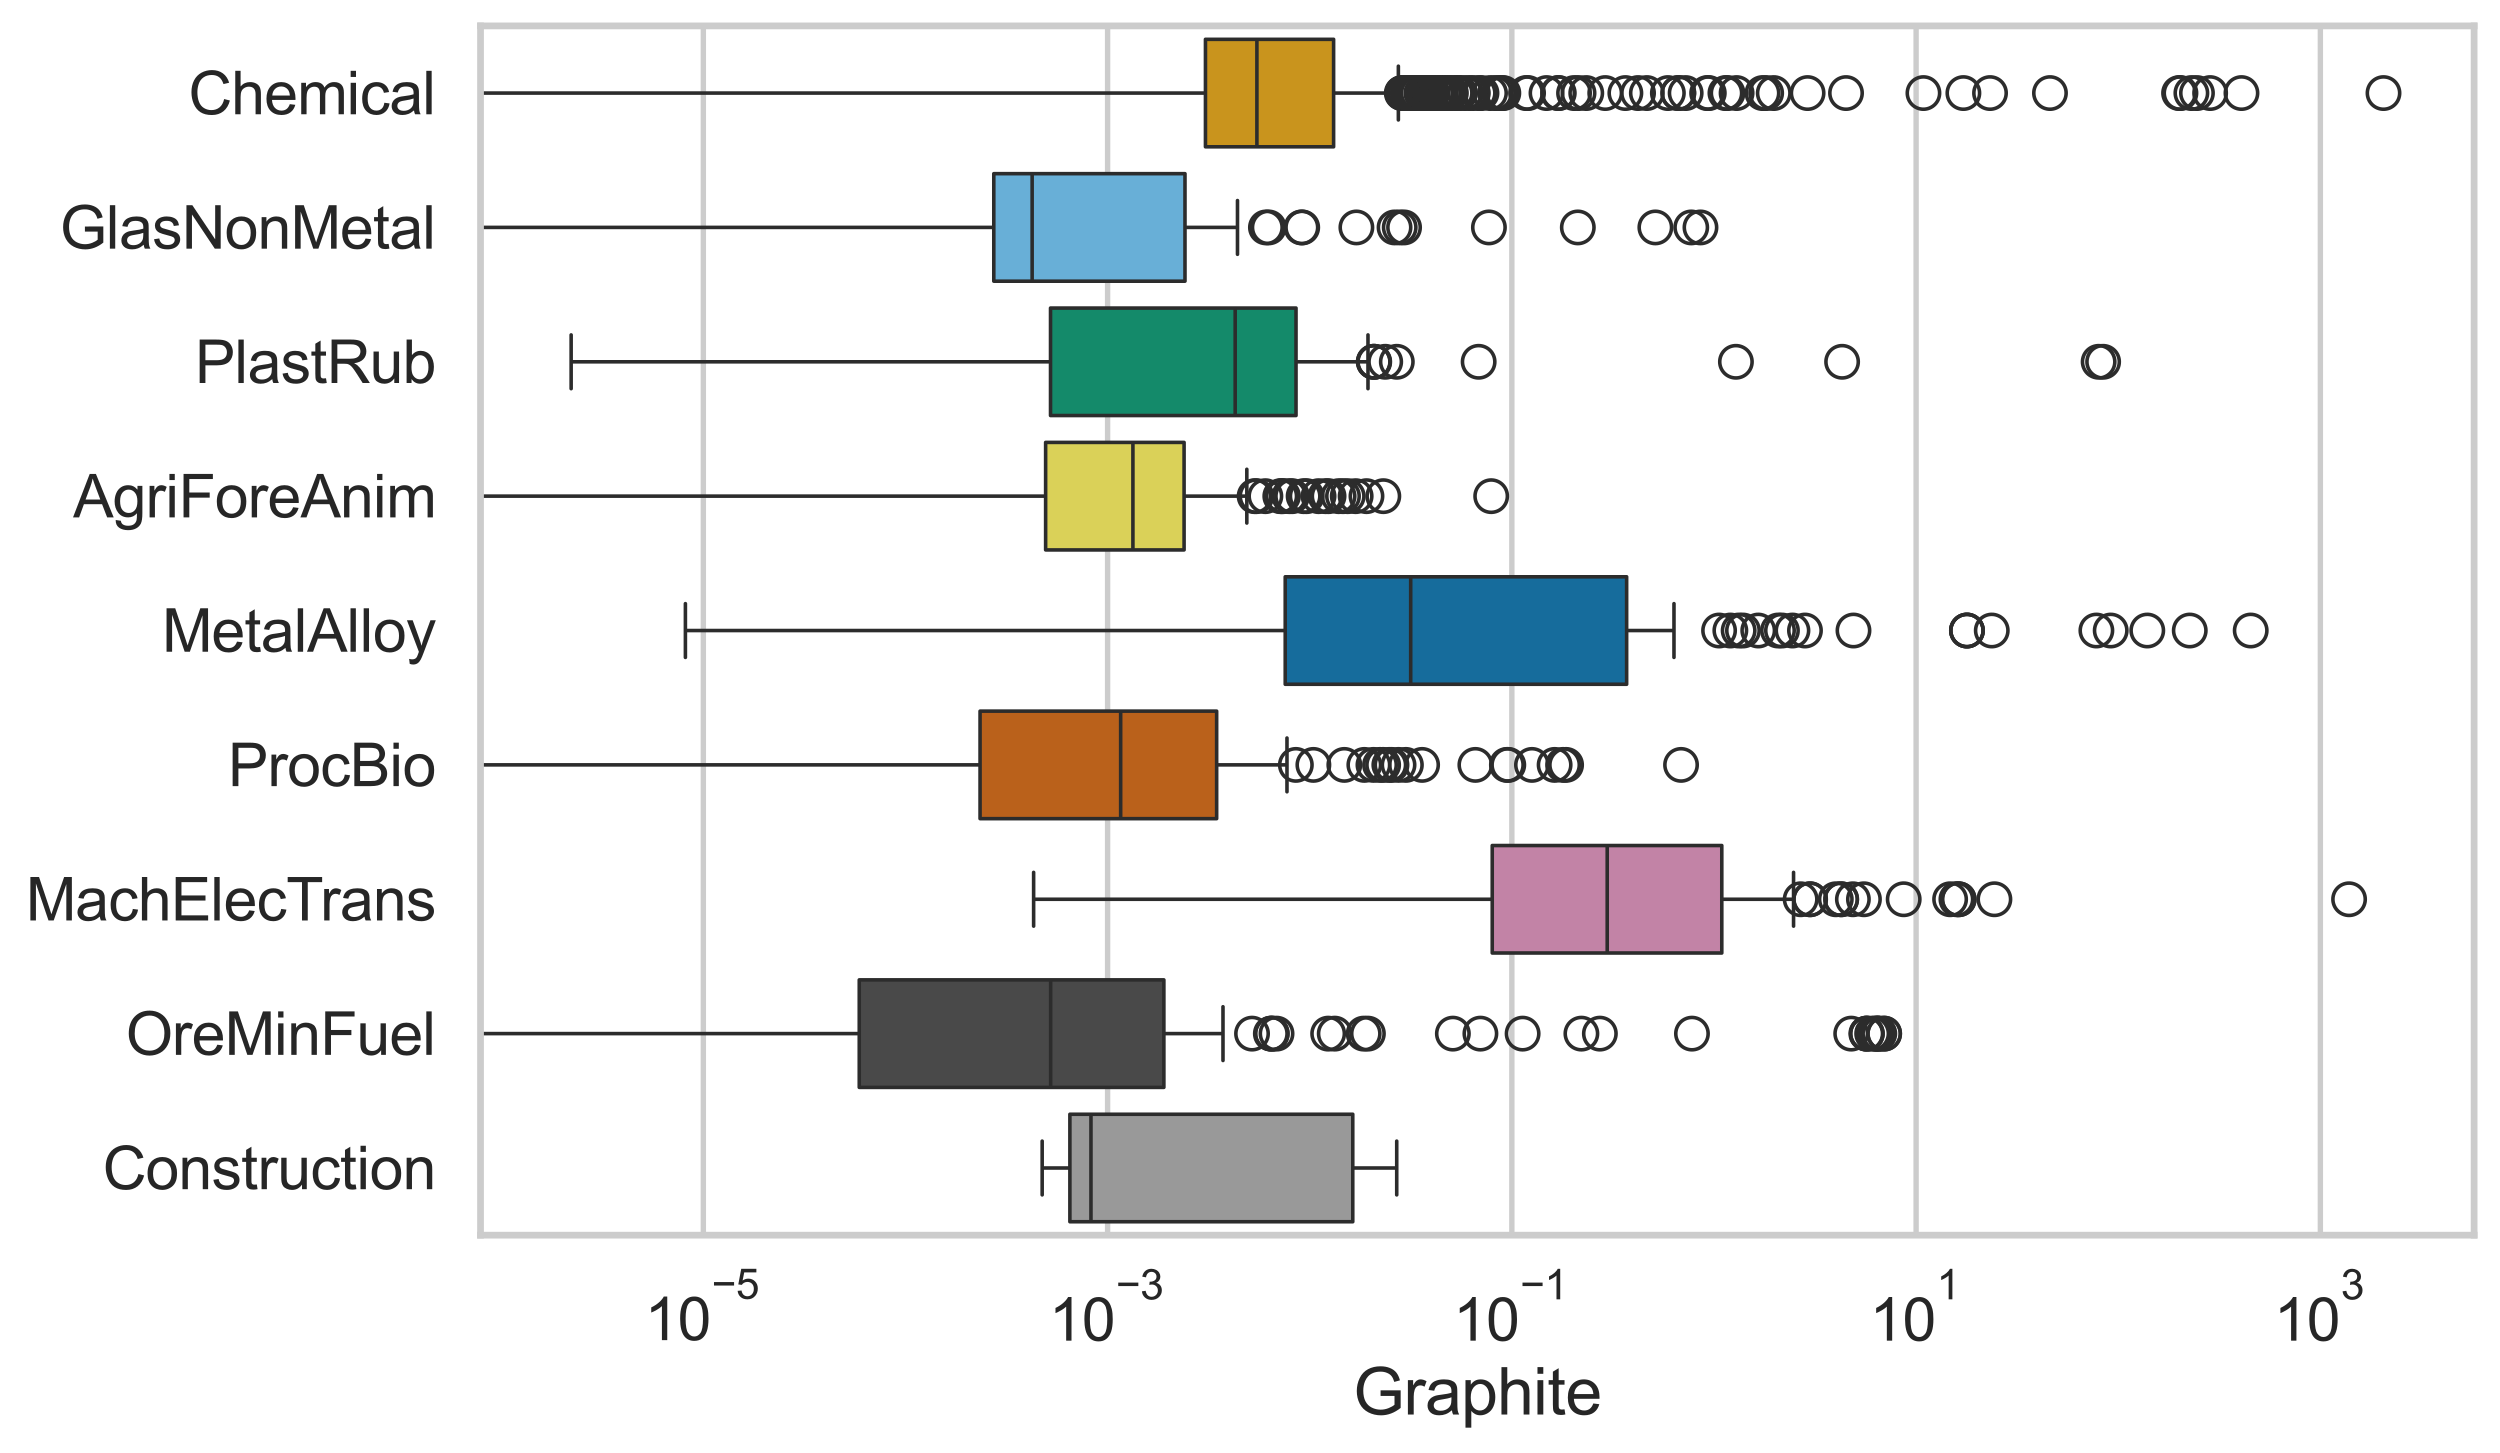 <?xml version="1.0" encoding="utf-8" standalone="no"?>
<!DOCTYPE svg PUBLIC "-//W3C//DTD SVG 1.1//EN"
  "http://www.w3.org/Graphics/SVG/1.1/DTD/svg11.dtd">
<svg xmlns:xlink="http://www.w3.org/1999/xlink" width="695.577pt" height="404.34pt" viewBox="0 0 695.577 404.34" xmlns="http://www.w3.org/2000/svg" version="1.1">
 <defs>
  <style type="text/css">*{stroke-linejoin: round; stroke-linecap: butt}</style>
 </defs>
 <g id="figure_1">
  <g id="patch_1">
   <path d="M 0 404.34 
L 695.577 404.34 
L 695.577 0 
L 0 0 
z
" style="fill: #ffffff"/>
  </g>
  <g id="axes_1">
   <g id="patch_2">
    <path d="M 133.697 343.665 
L 688.377 343.665 
L 688.377 7.2 
L 133.697 7.2 
z
" style="fill: #ffffff"/>
   </g>
   <g id="matplotlib.axis_1">
    <g id="xtick_1">
     <g id="line2d_1">
      <path d="M 195.69 343.665 
L 195.69 7.2 
" clip-path="url(#pf686d46f16)" style="fill: none; stroke: #cccccc; stroke-width: 1.5; stroke-linecap: round"/>
     </g>
     <g id="text_1">
      <!-- $\mathdefault{10^{-5}}$ -->
      <g style="fill: #262626" transform="translate(179.355 373.015) scale(0.165 -0.165)">
       <defs>
        <path id="ArialMT-31" d="M 2384 0 
L 1822 0 
L 1822 3584 
Q 1619 3391 1289 3197 
Q 959 3003 697 2906 
L 697 3450 
Q 1169 3672 1522 3987 
Q 1875 4303 2022 4600 
L 2384 4600 
L 2384 0 
z
" transform="scale(0.016)"/>
        <path id="ArialMT-30" d="M 266 2259 
Q 266 3072 433 3567 
Q 600 4063 929 4331 
Q 1259 4600 1759 4600 
Q 2128 4600 2406 4451 
Q 2684 4303 2865 4023 
Q 3047 3744 3150 3342 
Q 3253 2941 3253 2259 
Q 3253 1453 3087 958 
Q 2922 463 2592 192 
Q 2263 -78 1759 -78 
Q 1097 -78 719 397 
Q 266 969 266 2259 
z
M 844 2259 
Q 844 1131 1108 757 
Q 1372 384 1759 384 
Q 2147 384 2411 759 
Q 2675 1134 2675 2259 
Q 2675 3391 2411 3762 
Q 2147 4134 1753 4134 
Q 1366 4134 1134 3806 
Q 844 3388 844 2259 
z
" transform="scale(0.016)"/>
        <path id="ArialMT-2212" d="M 3381 1997 
L 356 1997 
L 356 2522 
L 3381 2522 
L 3381 1997 
z
" transform="scale(0.016)"/>
        <path id="ArialMT-35" d="M 266 1200 
L 856 1250 
Q 922 819 1161 601 
Q 1400 384 1738 384 
Q 2144 384 2425 690 
Q 2706 997 2706 1503 
Q 2706 1984 2436 2262 
Q 2166 2541 1728 2541 
Q 1456 2541 1237 2417 
Q 1019 2294 894 2097 
L 366 2166 
L 809 4519 
L 3088 4519 
L 3088 3981 
L 1259 3981 
L 1013 2750 
Q 1425 3038 1878 3038 
Q 2478 3038 2890 2622 
Q 3303 2206 3303 1553 
Q 3303 931 2941 478 
Q 2500 -78 1738 -78 
Q 1113 -78 717 272 
Q 322 622 266 1200 
z
" transform="scale(0.016)"/>
       </defs>
       <use xlink:href="#ArialMT-31" transform="translate(0 0.88)"/>
       <use xlink:href="#ArialMT-30" transform="translate(55.615 0.88)"/>
       <use xlink:href="#ArialMT-2212" transform="translate(112.973 70.573) scale(0.7)"/>
       <use xlink:href="#ArialMT-35" transform="translate(153.852 70.573) scale(0.7)"/>
      </g>
     </g>
    </g>
    <g id="xtick_2">
     <g id="line2d_2">
      <path d="M 308.166 343.665 
L 308.166 7.2 
" clip-path="url(#pf686d46f16)" style="fill: none; stroke: #cccccc; stroke-width: 1.5; stroke-linecap: round"/>
     </g>
     <g id="text_2">
      <!-- $\mathdefault{10^{-3}}$ -->
      <g style="fill: #262626" transform="translate(291.831 373.18) scale(0.165 -0.165)">
       <defs>
        <path id="ArialMT-33" d="M 269 1209 
L 831 1284 
Q 928 806 1161 595 
Q 1394 384 1728 384 
Q 2125 384 2398 659 
Q 2672 934 2672 1341 
Q 2672 1728 2419 1979 
Q 2166 2231 1775 2231 
Q 1616 2231 1378 2169 
L 1441 2663 
Q 1497 2656 1531 2656 
Q 1891 2656 2178 2843 
Q 2466 3031 2466 3422 
Q 2466 3731 2256 3934 
Q 2047 4138 1716 4138 
Q 1388 4138 1169 3931 
Q 950 3725 888 3313 
L 325 3413 
Q 428 3978 793 4289 
Q 1159 4600 1703 4600 
Q 2078 4600 2393 4439 
Q 2709 4278 2876 4000 
Q 3044 3722 3044 3409 
Q 3044 3113 2884 2869 
Q 2725 2625 2413 2481 
Q 2819 2388 3044 2092 
Q 3269 1797 3269 1353 
Q 3269 753 2831 336 
Q 2394 -81 1725 -81 
Q 1122 -81 723 278 
Q 325 638 269 1209 
z
" transform="scale(0.016)"/>
       </defs>
       <use xlink:href="#ArialMT-31" transform="translate(0 0.994)"/>
       <use xlink:href="#ArialMT-30" transform="translate(55.615 0.994)"/>
       <use xlink:href="#ArialMT-2212" transform="translate(112.973 70.688) scale(0.7)"/>
       <use xlink:href="#ArialMT-33" transform="translate(153.852 70.688) scale(0.7)"/>
      </g>
     </g>
    </g>
    <g id="xtick_3">
     <g id="line2d_3">
      <path d="M 420.643 343.665 
L 420.643 7.2 
" clip-path="url(#pf686d46f16)" style="fill: none; stroke: #cccccc; stroke-width: 1.5; stroke-linecap: round"/>
     </g>
     <g id="text_3">
      <!-- $\mathdefault{10^{-1}}$ -->
      <g style="fill: #262626" transform="translate(404.308 373.18) scale(0.165 -0.165)">
       <use xlink:href="#ArialMT-31" transform="translate(0 0.994)"/>
       <use xlink:href="#ArialMT-30" transform="translate(55.615 0.994)"/>
       <use xlink:href="#ArialMT-2212" transform="translate(112.973 70.688) scale(0.7)"/>
       <use xlink:href="#ArialMT-31" transform="translate(153.852 70.688) scale(0.7)"/>
      </g>
     </g>
    </g>
    <g id="xtick_4">
     <g id="line2d_4">
      <path d="M 533.119 343.665 
L 533.119 7.2 
" clip-path="url(#pf686d46f16)" style="fill: none; stroke: #cccccc; stroke-width: 1.5; stroke-linecap: round"/>
     </g>
     <g id="text_4">
      <!-- $\mathdefault{10^{1}}$ -->
      <g style="fill: #262626" transform="translate(520.167 373.18) scale(0.165 -0.165)">
       <use xlink:href="#ArialMT-31" transform="translate(0 0.994)"/>
       <use xlink:href="#ArialMT-30" transform="translate(55.615 0.994)"/>
       <use xlink:href="#ArialMT-31" transform="translate(112.973 70.688) scale(0.7)"/>
      </g>
     </g>
    </g>
    <g id="xtick_5">
     <g id="line2d_5">
      <path d="M 645.596 343.665 
L 645.596 7.2 
" clip-path="url(#pf686d46f16)" style="fill: none; stroke: #cccccc; stroke-width: 1.5; stroke-linecap: round"/>
     </g>
     <g id="text_5">
      <!-- $\mathdefault{10^{3}}$ -->
      <g style="fill: #262626" transform="translate(632.643 373.18) scale(0.165 -0.165)">
       <use xlink:href="#ArialMT-31" transform="translate(0 0.994)"/>
       <use xlink:href="#ArialMT-30" transform="translate(55.615 0.994)"/>
       <use xlink:href="#ArialMT-33" transform="translate(112.973 70.688) scale(0.7)"/>
      </g>
     </g>
    </g>
    <g id="text_6">
     <!-- Graphite -->
     <g style="fill: #262626" transform="translate(376.521 393.563) scale(0.18 -0.18)">
      <defs>
       <path id="ArialMT-47" d="M 2638 1797 
L 2638 2334 
L 4578 2338 
L 4578 638 
Q 4131 281 3656 101 
Q 3181 -78 2681 -78 
Q 2006 -78 1454 211 
Q 903 500 622 1047 
Q 341 1594 341 2269 
Q 341 2938 620 3517 
Q 900 4097 1425 4378 
Q 1950 4659 2634 4659 
Q 3131 4659 3532 4498 
Q 3934 4338 4162 4050 
Q 4391 3763 4509 3300 
L 3963 3150 
Q 3859 3500 3706 3700 
Q 3553 3900 3268 4020 
Q 2984 4141 2638 4141 
Q 2222 4141 1919 4014 
Q 1616 3888 1430 3681 
Q 1244 3475 1141 3228 
Q 966 2803 966 2306 
Q 966 1694 1177 1281 
Q 1388 869 1791 669 
Q 2194 469 2647 469 
Q 3041 469 3416 620 
Q 3791 772 3984 944 
L 3984 1797 
L 2638 1797 
z
" transform="scale(0.016)"/>
       <path id="ArialMT-72" d="M 416 0 
L 416 3319 
L 922 3319 
L 922 2816 
Q 1116 3169 1280 3281 
Q 1444 3394 1641 3394 
Q 1925 3394 2219 3213 
L 2025 2691 
Q 1819 2813 1613 2813 
Q 1428 2813 1281 2702 
Q 1134 2591 1072 2394 
Q 978 2094 978 1738 
L 978 0 
L 416 0 
z
" transform="scale(0.016)"/>
       <path id="ArialMT-61" d="M 2588 409 
Q 2275 144 1986 34 
Q 1697 -75 1366 -75 
Q 819 -75 525 192 
Q 231 459 231 875 
Q 231 1119 342 1320 
Q 453 1522 633 1644 
Q 813 1766 1038 1828 
Q 1203 1872 1538 1913 
Q 2219 1994 2541 2106 
Q 2544 2222 2544 2253 
Q 2544 2597 2384 2738 
Q 2169 2928 1744 2928 
Q 1347 2928 1158 2789 
Q 969 2650 878 2297 
L 328 2372 
Q 403 2725 575 2942 
Q 747 3159 1072 3276 
Q 1397 3394 1825 3394 
Q 2250 3394 2515 3294 
Q 2781 3194 2906 3042 
Q 3031 2891 3081 2659 
Q 3109 2516 3109 2141 
L 3109 1391 
Q 3109 606 3145 398 
Q 3181 191 3288 0 
L 2700 0 
Q 2613 175 2588 409 
z
M 2541 1666 
Q 2234 1541 1622 1453 
Q 1275 1403 1131 1340 
Q 988 1278 909 1158 
Q 831 1038 831 891 
Q 831 666 1001 516 
Q 1172 366 1500 366 
Q 1825 366 2078 508 
Q 2331 650 2450 897 
Q 2541 1088 2541 1459 
L 2541 1666 
z
" transform="scale(0.016)"/>
       <path id="ArialMT-70" d="M 422 -1272 
L 422 3319 
L 934 3319 
L 934 2888 
Q 1116 3141 1344 3267 
Q 1572 3394 1897 3394 
Q 2322 3394 2647 3175 
Q 2972 2956 3137 2557 
Q 3303 2159 3303 1684 
Q 3303 1175 3120 767 
Q 2938 359 2589 142 
Q 2241 -75 1856 -75 
Q 1575 -75 1351 44 
Q 1128 163 984 344 
L 984 -1272 
L 422 -1272 
z
M 931 1641 
Q 931 1000 1190 694 
Q 1450 388 1819 388 
Q 2194 388 2461 705 
Q 2728 1022 2728 1688 
Q 2728 2322 2467 2637 
Q 2206 2953 1844 2953 
Q 1484 2953 1207 2617 
Q 931 2281 931 1641 
z
" transform="scale(0.016)"/>
       <path id="ArialMT-68" d="M 422 0 
L 422 4581 
L 984 4581 
L 984 2938 
Q 1378 3394 1978 3394 
Q 2347 3394 2619 3248 
Q 2891 3103 3008 2847 
Q 3125 2591 3125 2103 
L 3125 0 
L 2563 0 
L 2563 2103 
Q 2563 2525 2380 2717 
Q 2197 2909 1863 2909 
Q 1613 2909 1392 2779 
Q 1172 2650 1078 2428 
Q 984 2206 984 1816 
L 984 0 
L 422 0 
z
" transform="scale(0.016)"/>
       <path id="ArialMT-69" d="M 425 3934 
L 425 4581 
L 988 4581 
L 988 3934 
L 425 3934 
z
M 425 0 
L 425 3319 
L 988 3319 
L 988 0 
L 425 0 
z
" transform="scale(0.016)"/>
       <path id="ArialMT-74" d="M 1650 503 
L 1731 6 
Q 1494 -44 1306 -44 
Q 1000 -44 831 53 
Q 663 150 594 308 
Q 525 466 525 972 
L 525 2881 
L 113 2881 
L 113 3319 
L 525 3319 
L 525 4141 
L 1084 4478 
L 1084 3319 
L 1650 3319 
L 1650 2881 
L 1084 2881 
L 1084 941 
Q 1084 700 1114 631 
Q 1144 563 1211 522 
Q 1278 481 1403 481 
Q 1497 481 1650 503 
z
" transform="scale(0.016)"/>
       <path id="ArialMT-65" d="M 2694 1069 
L 3275 997 
Q 3138 488 2766 206 
Q 2394 -75 1816 -75 
Q 1088 -75 661 373 
Q 234 822 234 1631 
Q 234 2469 665 2931 
Q 1097 3394 1784 3394 
Q 2450 3394 2872 2941 
Q 3294 2488 3294 1666 
Q 3294 1616 3291 1516 
L 816 1516 
Q 847 969 1125 678 
Q 1403 388 1819 388 
Q 2128 388 2347 550 
Q 2566 713 2694 1069 
z
M 847 1978 
L 2700 1978 
Q 2663 2397 2488 2606 
Q 2219 2931 1791 2931 
Q 1403 2931 1139 2672 
Q 875 2413 847 1978 
z
" transform="scale(0.016)"/>
      </defs>
      <use xlink:href="#ArialMT-47"/>
      <use xlink:href="#ArialMT-72" transform="translate(77.783 0)"/>
      <use xlink:href="#ArialMT-61" transform="translate(111.084 0)"/>
      <use xlink:href="#ArialMT-70" transform="translate(166.699 0)"/>
      <use xlink:href="#ArialMT-68" transform="translate(222.314 0)"/>
      <use xlink:href="#ArialMT-69" transform="translate(277.93 0)"/>
      <use xlink:href="#ArialMT-74" transform="translate(300.146 0)"/>
      <use xlink:href="#ArialMT-65" transform="translate(327.93 0)"/>
     </g>
    </g>
   </g>
   <g id="matplotlib.axis_2">
    <g id="ytick_1">
     <g id="text_7">
      <!-- Chemical -->
      <g style="fill: #262626" transform="translate(52.428 31.798) scale(0.165 -0.165)">
       <defs>
        <path id="ArialMT-43" d="M 3763 1606 
L 4369 1453 
Q 4178 706 3683 314 
Q 3188 -78 2472 -78 
Q 1731 -78 1267 223 
Q 803 525 561 1097 
Q 319 1669 319 2325 
Q 319 3041 592 3573 
Q 866 4106 1370 4382 
Q 1875 4659 2481 4659 
Q 3169 4659 3637 4309 
Q 4106 3959 4291 3325 
L 3694 3184 
Q 3534 3684 3231 3912 
Q 2928 4141 2469 4141 
Q 1941 4141 1586 3887 
Q 1231 3634 1087 3207 
Q 944 2781 944 2328 
Q 944 1744 1114 1308 
Q 1284 872 1643 656 
Q 2003 441 2422 441 
Q 2931 441 3284 734 
Q 3638 1028 3763 1606 
z
" transform="scale(0.016)"/>
        <path id="ArialMT-6d" d="M 422 0 
L 422 3319 
L 925 3319 
L 925 2853 
Q 1081 3097 1340 3245 
Q 1600 3394 1931 3394 
Q 2300 3394 2536 3241 
Q 2772 3088 2869 2813 
Q 3263 3394 3894 3394 
Q 4388 3394 4653 3120 
Q 4919 2847 4919 2278 
L 4919 0 
L 4359 0 
L 4359 2091 
Q 4359 2428 4304 2576 
Q 4250 2725 4106 2815 
Q 3963 2906 3769 2906 
Q 3419 2906 3187 2673 
Q 2956 2441 2956 1928 
L 2956 0 
L 2394 0 
L 2394 2156 
Q 2394 2531 2256 2718 
Q 2119 2906 1806 2906 
Q 1569 2906 1367 2781 
Q 1166 2656 1075 2415 
Q 984 2175 984 1722 
L 984 0 
L 422 0 
z
" transform="scale(0.016)"/>
        <path id="ArialMT-63" d="M 2588 1216 
L 3141 1144 
Q 3050 572 2676 248 
Q 2303 -75 1759 -75 
Q 1078 -75 664 370 
Q 250 816 250 1647 
Q 250 2184 428 2587 
Q 606 2991 970 3192 
Q 1334 3394 1763 3394 
Q 2303 3394 2647 3120 
Q 2991 2847 3088 2344 
L 2541 2259 
Q 2463 2594 2264 2762 
Q 2066 2931 1784 2931 
Q 1359 2931 1093 2626 
Q 828 2322 828 1663 
Q 828 994 1084 691 
Q 1341 388 1753 388 
Q 2084 388 2306 591 
Q 2528 794 2588 1216 
z
" transform="scale(0.016)"/>
        <path id="ArialMT-6c" d="M 409 0 
L 409 4581 
L 972 4581 
L 972 0 
L 409 0 
z
" transform="scale(0.016)"/>
       </defs>
       <use xlink:href="#ArialMT-43"/>
       <use xlink:href="#ArialMT-68" transform="translate(72.217 0)"/>
       <use xlink:href="#ArialMT-65" transform="translate(127.832 0)"/>
       <use xlink:href="#ArialMT-6d" transform="translate(183.447 0)"/>
       <use xlink:href="#ArialMT-69" transform="translate(266.748 0)"/>
       <use xlink:href="#ArialMT-63" transform="translate(288.965 0)"/>
       <use xlink:href="#ArialMT-61" transform="translate(338.965 0)"/>
       <use xlink:href="#ArialMT-6c" transform="translate(394.58 0)"/>
      </g>
     </g>
    </g>
    <g id="ytick_2">
     <g id="text_8">
      <!-- GlasNonMetal -->
      <g style="fill: #262626" transform="translate(16.659 69.183) scale(0.165 -0.165)">
       <defs>
        <path id="ArialMT-73" d="M 197 991 
L 753 1078 
Q 800 744 1014 566 
Q 1228 388 1613 388 
Q 2000 388 2187 545 
Q 2375 703 2375 916 
Q 2375 1106 2209 1216 
Q 2094 1291 1634 1406 
Q 1016 1563 777 1677 
Q 538 1791 414 1992 
Q 291 2194 291 2438 
Q 291 2659 392 2848 
Q 494 3038 669 3163 
Q 800 3259 1026 3326 
Q 1253 3394 1513 3394 
Q 1903 3394 2198 3281 
Q 2494 3169 2634 2976 
Q 2775 2784 2828 2463 
L 2278 2388 
Q 2241 2644 2061 2787 
Q 1881 2931 1553 2931 
Q 1166 2931 1000 2803 
Q 834 2675 834 2503 
Q 834 2394 903 2306 
Q 972 2216 1119 2156 
Q 1203 2125 1616 2013 
Q 2213 1853 2448 1751 
Q 2684 1650 2818 1456 
Q 2953 1263 2953 975 
Q 2953 694 2789 445 
Q 2625 197 2315 61 
Q 2006 -75 1616 -75 
Q 969 -75 630 194 
Q 291 463 197 991 
z
" transform="scale(0.016)"/>
        <path id="ArialMT-4e" d="M 488 0 
L 488 4581 
L 1109 4581 
L 3516 984 
L 3516 4581 
L 4097 4581 
L 4097 0 
L 3475 0 
L 1069 3600 
L 1069 0 
L 488 0 
z
" transform="scale(0.016)"/>
        <path id="ArialMT-6f" d="M 213 1659 
Q 213 2581 725 3025 
Q 1153 3394 1769 3394 
Q 2453 3394 2887 2945 
Q 3322 2497 3322 1706 
Q 3322 1066 3130 698 
Q 2938 331 2570 128 
Q 2203 -75 1769 -75 
Q 1072 -75 642 372 
Q 213 819 213 1659 
z
M 791 1659 
Q 791 1022 1069 705 
Q 1347 388 1769 388 
Q 2188 388 2466 706 
Q 2744 1025 2744 1678 
Q 2744 2294 2464 2611 
Q 2184 2928 1769 2928 
Q 1347 2928 1069 2612 
Q 791 2297 791 1659 
z
" transform="scale(0.016)"/>
        <path id="ArialMT-6e" d="M 422 0 
L 422 3319 
L 928 3319 
L 928 2847 
Q 1294 3394 1984 3394 
Q 2284 3394 2536 3286 
Q 2788 3178 2913 3003 
Q 3038 2828 3088 2588 
Q 3119 2431 3119 2041 
L 3119 0 
L 2556 0 
L 2556 2019 
Q 2556 2363 2490 2533 
Q 2425 2703 2258 2804 
Q 2091 2906 1866 2906 
Q 1506 2906 1245 2678 
Q 984 2450 984 1813 
L 984 0 
L 422 0 
z
" transform="scale(0.016)"/>
        <path id="ArialMT-4d" d="M 475 0 
L 475 4581 
L 1388 4581 
L 2472 1338 
Q 2622 884 2691 659 
Q 2769 909 2934 1394 
L 4031 4581 
L 4847 4581 
L 4847 0 
L 4263 0 
L 4263 3834 
L 2931 0 
L 2384 0 
L 1059 3900 
L 1059 0 
L 475 0 
z
" transform="scale(0.016)"/>
       </defs>
       <use xlink:href="#ArialMT-47"/>
       <use xlink:href="#ArialMT-6c" transform="translate(77.783 0)"/>
       <use xlink:href="#ArialMT-61" transform="translate(100 0)"/>
       <use xlink:href="#ArialMT-73" transform="translate(155.615 0)"/>
       <use xlink:href="#ArialMT-4e" transform="translate(205.615 0)"/>
       <use xlink:href="#ArialMT-6f" transform="translate(277.832 0)"/>
       <use xlink:href="#ArialMT-6e" transform="translate(333.447 0)"/>
       <use xlink:href="#ArialMT-4d" transform="translate(389.062 0)"/>
       <use xlink:href="#ArialMT-65" transform="translate(472.363 0)"/>
       <use xlink:href="#ArialMT-74" transform="translate(527.979 0)"/>
       <use xlink:href="#ArialMT-61" transform="translate(555.762 0)"/>
       <use xlink:href="#ArialMT-6c" transform="translate(611.377 0)"/>
      </g>
     </g>
    </g>
    <g id="ytick_3">
     <g id="text_9">
      <!-- PlastRub -->
      <g style="fill: #262626" transform="translate(54.248 106.568) scale(0.165 -0.165)">
       <defs>
        <path id="ArialMT-50" d="M 494 0 
L 494 4581 
L 2222 4581 
Q 2678 4581 2919 4538 
Q 3256 4481 3484 4323 
Q 3713 4166 3852 3881 
Q 3991 3597 3991 3256 
Q 3991 2672 3619 2267 
Q 3247 1863 2275 1863 
L 1100 1863 
L 1100 0 
L 494 0 
z
M 1100 2403 
L 2284 2403 
Q 2872 2403 3119 2622 
Q 3366 2841 3366 3238 
Q 3366 3525 3220 3729 
Q 3075 3934 2838 4000 
Q 2684 4041 2272 4041 
L 1100 4041 
L 1100 2403 
z
" transform="scale(0.016)"/>
        <path id="ArialMT-52" d="M 503 0 
L 503 4581 
L 2534 4581 
Q 3147 4581 3465 4457 
Q 3784 4334 3975 4021 
Q 4166 3709 4166 3331 
Q 4166 2844 3850 2509 
Q 3534 2175 2875 2084 
Q 3116 1969 3241 1856 
Q 3506 1613 3744 1247 
L 4541 0 
L 3778 0 
L 3172 953 
Q 2906 1366 2734 1584 
Q 2563 1803 2427 1890 
Q 2291 1978 2150 2013 
Q 2047 2034 1813 2034 
L 1109 2034 
L 1109 0 
L 503 0 
z
M 1109 2559 
L 2413 2559 
Q 2828 2559 3062 2645 
Q 3297 2731 3419 2920 
Q 3541 3109 3541 3331 
Q 3541 3656 3305 3865 
Q 3069 4075 2559 4075 
L 1109 4075 
L 1109 2559 
z
" transform="scale(0.016)"/>
        <path id="ArialMT-75" d="M 2597 0 
L 2597 488 
Q 2209 -75 1544 -75 
Q 1250 -75 995 37 
Q 741 150 617 320 
Q 494 491 444 738 
Q 409 903 409 1263 
L 409 3319 
L 972 3319 
L 972 1478 
Q 972 1038 1006 884 
Q 1059 663 1231 536 
Q 1403 409 1656 409 
Q 1909 409 2131 539 
Q 2353 669 2445 892 
Q 2538 1116 2538 1541 
L 2538 3319 
L 3100 3319 
L 3100 0 
L 2597 0 
z
" transform="scale(0.016)"/>
        <path id="ArialMT-62" d="M 941 0 
L 419 0 
L 419 4581 
L 981 4581 
L 981 2947 
Q 1338 3394 1891 3394 
Q 2197 3394 2470 3270 
Q 2744 3147 2920 2923 
Q 3097 2700 3197 2384 
Q 3297 2069 3297 1709 
Q 3297 856 2875 390 
Q 2453 -75 1863 -75 
Q 1275 -75 941 416 
L 941 0 
z
M 934 1684 
Q 934 1088 1097 822 
Q 1363 388 1816 388 
Q 2184 388 2453 708 
Q 2722 1028 2722 1663 
Q 2722 2313 2464 2622 
Q 2206 2931 1841 2931 
Q 1472 2931 1203 2611 
Q 934 2291 934 1684 
z
" transform="scale(0.016)"/>
       </defs>
       <use xlink:href="#ArialMT-50"/>
       <use xlink:href="#ArialMT-6c" transform="translate(66.699 0)"/>
       <use xlink:href="#ArialMT-61" transform="translate(88.916 0)"/>
       <use xlink:href="#ArialMT-73" transform="translate(144.531 0)"/>
       <use xlink:href="#ArialMT-74" transform="translate(194.531 0)"/>
       <use xlink:href="#ArialMT-52" transform="translate(222.314 0)"/>
       <use xlink:href="#ArialMT-75" transform="translate(294.531 0)"/>
       <use xlink:href="#ArialMT-62" transform="translate(350.146 0)"/>
      </g>
     </g>
    </g>
    <g id="ytick_4">
     <g id="text_10">
      <!-- AgriForeAnim -->
      <g style="fill: #262626" transform="translate(20.341 143.953) scale(0.165 -0.165)">
       <defs>
        <path id="ArialMT-41" d="M -9 0 
L 1750 4581 
L 2403 4581 
L 4278 0 
L 3588 0 
L 3053 1388 
L 1138 1388 
L 634 0 
L -9 0 
z
M 1313 1881 
L 2866 1881 
L 2388 3150 
Q 2169 3728 2063 4100 
Q 1975 3659 1816 3225 
L 1313 1881 
z
" transform="scale(0.016)"/>
        <path id="ArialMT-67" d="M 319 -275 
L 866 -356 
Q 900 -609 1056 -725 
Q 1266 -881 1628 -881 
Q 2019 -881 2231 -725 
Q 2444 -569 2519 -288 
Q 2563 -116 2559 434 
Q 2191 0 1641 0 
Q 956 0 581 494 
Q 206 988 206 1678 
Q 206 2153 378 2554 
Q 550 2956 876 3175 
Q 1203 3394 1644 3394 
Q 2231 3394 2613 2919 
L 2613 3319 
L 3131 3319 
L 3131 450 
Q 3131 -325 2973 -648 
Q 2816 -972 2473 -1159 
Q 2131 -1347 1631 -1347 
Q 1038 -1347 672 -1080 
Q 306 -813 319 -275 
z
M 784 1719 
Q 784 1066 1043 766 
Q 1303 466 1694 466 
Q 2081 466 2343 764 
Q 2606 1063 2606 1700 
Q 2606 2309 2336 2618 
Q 2066 2928 1684 2928 
Q 1309 2928 1046 2623 
Q 784 2319 784 1719 
z
" transform="scale(0.016)"/>
        <path id="ArialMT-46" d="M 525 0 
L 525 4581 
L 3616 4581 
L 3616 4041 
L 1131 4041 
L 1131 2622 
L 3281 2622 
L 3281 2081 
L 1131 2081 
L 1131 0 
L 525 0 
z
" transform="scale(0.016)"/>
       </defs>
       <use xlink:href="#ArialMT-41"/>
       <use xlink:href="#ArialMT-67" transform="translate(66.699 0)"/>
       <use xlink:href="#ArialMT-72" transform="translate(122.314 0)"/>
       <use xlink:href="#ArialMT-69" transform="translate(155.615 0)"/>
       <use xlink:href="#ArialMT-46" transform="translate(177.832 0)"/>
       <use xlink:href="#ArialMT-6f" transform="translate(238.916 0)"/>
       <use xlink:href="#ArialMT-72" transform="translate(294.531 0)"/>
       <use xlink:href="#ArialMT-65" transform="translate(327.832 0)"/>
       <use xlink:href="#ArialMT-41" transform="translate(383.447 0)"/>
       <use xlink:href="#ArialMT-6e" transform="translate(450.146 0)"/>
       <use xlink:href="#ArialMT-69" transform="translate(505.762 0)"/>
       <use xlink:href="#ArialMT-6d" transform="translate(527.979 0)"/>
      </g>
     </g>
    </g>
    <g id="ytick_5">
     <g id="text_11">
      <!-- MetalAlloy -->
      <g style="fill: #262626" transform="translate(45.088 181.337) scale(0.165 -0.165)">
       <defs>
        <path id="ArialMT-79" d="M 397 -1278 
L 334 -750 
Q 519 -800 656 -800 
Q 844 -800 956 -737 
Q 1069 -675 1141 -563 
Q 1194 -478 1313 -144 
Q 1328 -97 1363 -6 
L 103 3319 
L 709 3319 
L 1400 1397 
Q 1534 1031 1641 628 
Q 1738 1016 1872 1384 
L 2581 3319 
L 3144 3319 
L 1881 -56 
Q 1678 -603 1566 -809 
Q 1416 -1088 1222 -1217 
Q 1028 -1347 759 -1347 
Q 597 -1347 397 -1278 
z
" transform="scale(0.016)"/>
       </defs>
       <use xlink:href="#ArialMT-4d"/>
       <use xlink:href="#ArialMT-65" transform="translate(83.301 0)"/>
       <use xlink:href="#ArialMT-74" transform="translate(138.916 0)"/>
       <use xlink:href="#ArialMT-61" transform="translate(166.699 0)"/>
       <use xlink:href="#ArialMT-6c" transform="translate(222.314 0)"/>
       <use xlink:href="#ArialMT-41" transform="translate(244.531 0)"/>
       <use xlink:href="#ArialMT-6c" transform="translate(311.23 0)"/>
       <use xlink:href="#ArialMT-6c" transform="translate(333.447 0)"/>
       <use xlink:href="#ArialMT-6f" transform="translate(355.664 0)"/>
       <use xlink:href="#ArialMT-79" transform="translate(411.279 0)"/>
      </g>
     </g>
    </g>
    <g id="ytick_6">
     <g id="text_12">
      <!-- ProcBio -->
      <g style="fill: #262626" transform="translate(63.424 218.722) scale(0.165 -0.165)">
       <defs>
        <path id="ArialMT-42" d="M 469 0 
L 469 4581 
L 2188 4581 
Q 2713 4581 3030 4442 
Q 3347 4303 3526 4014 
Q 3706 3725 3706 3409 
Q 3706 3116 3547 2856 
Q 3388 2597 3066 2438 
Q 3481 2316 3704 2022 
Q 3928 1728 3928 1328 
Q 3928 1006 3792 729 
Q 3656 453 3456 303 
Q 3256 153 2954 76 
Q 2653 0 2216 0 
L 469 0 
z
M 1075 2656 
L 2066 2656 
Q 2469 2656 2644 2709 
Q 2875 2778 2992 2937 
Q 3109 3097 3109 3338 
Q 3109 3566 3000 3739 
Q 2891 3913 2687 3977 
Q 2484 4041 1991 4041 
L 1075 4041 
L 1075 2656 
z
M 1075 541 
L 2216 541 
Q 2509 541 2628 563 
Q 2838 600 2978 687 
Q 3119 775 3209 942 
Q 3300 1109 3300 1328 
Q 3300 1584 3169 1773 
Q 3038 1963 2805 2039 
Q 2572 2116 2134 2116 
L 1075 2116 
L 1075 541 
z
" transform="scale(0.016)"/>
       </defs>
       <use xlink:href="#ArialMT-50"/>
       <use xlink:href="#ArialMT-72" transform="translate(66.699 0)"/>
       <use xlink:href="#ArialMT-6f" transform="translate(100 0)"/>
       <use xlink:href="#ArialMT-63" transform="translate(155.615 0)"/>
       <use xlink:href="#ArialMT-42" transform="translate(205.615 0)"/>
       <use xlink:href="#ArialMT-69" transform="translate(272.314 0)"/>
       <use xlink:href="#ArialMT-6f" transform="translate(294.531 0)"/>
      </g>
     </g>
    </g>
    <g id="ytick_7">
     <g id="text_13">
      <!-- MachElecTrans -->
      <g style="fill: #262626" transform="translate(7.2 256.107) scale(0.165 -0.165)">
       <defs>
        <path id="ArialMT-45" d="M 506 0 
L 506 4581 
L 3819 4581 
L 3819 4041 
L 1113 4041 
L 1113 2638 
L 3647 2638 
L 3647 2100 
L 1113 2100 
L 1113 541 
L 3925 541 
L 3925 0 
L 506 0 
z
" transform="scale(0.016)"/>
        <path id="ArialMT-54" d="M 1659 0 
L 1659 4041 
L 150 4041 
L 150 4581 
L 3781 4581 
L 3781 4041 
L 2266 4041 
L 2266 0 
L 1659 0 
z
" transform="scale(0.016)"/>
       </defs>
       <use xlink:href="#ArialMT-4d"/>
       <use xlink:href="#ArialMT-61" transform="translate(83.301 0)"/>
       <use xlink:href="#ArialMT-63" transform="translate(138.916 0)"/>
       <use xlink:href="#ArialMT-68" transform="translate(188.916 0)"/>
       <use xlink:href="#ArialMT-45" transform="translate(244.531 0)"/>
       <use xlink:href="#ArialMT-6c" transform="translate(311.23 0)"/>
       <use xlink:href="#ArialMT-65" transform="translate(333.447 0)"/>
       <use xlink:href="#ArialMT-63" transform="translate(389.062 0)"/>
       <use xlink:href="#ArialMT-54" transform="translate(439.062 0)"/>
       <use xlink:href="#ArialMT-72" transform="translate(496.396 0)"/>
       <use xlink:href="#ArialMT-61" transform="translate(529.697 0)"/>
       <use xlink:href="#ArialMT-6e" transform="translate(585.312 0)"/>
       <use xlink:href="#ArialMT-73" transform="translate(640.928 0)"/>
      </g>
     </g>
    </g>
    <g id="ytick_8">
     <g id="text_14">
      <!-- OreMinFuel -->
      <g style="fill: #262626" transform="translate(35.013 293.492) scale(0.165 -0.165)">
       <defs>
        <path id="ArialMT-4f" d="M 309 2231 
Q 309 3372 921 4017 
Q 1534 4663 2503 4663 
Q 3138 4663 3647 4359 
Q 4156 4056 4423 3514 
Q 4691 2972 4691 2284 
Q 4691 1588 4409 1038 
Q 4128 488 3612 205 
Q 3097 -78 2500 -78 
Q 1853 -78 1343 234 
Q 834 547 571 1087 
Q 309 1628 309 2231 
z
M 934 2222 
Q 934 1394 1379 917 
Q 1825 441 2497 441 
Q 3181 441 3623 922 
Q 4066 1403 4066 2288 
Q 4066 2847 3877 3264 
Q 3688 3681 3323 3911 
Q 2959 4141 2506 4141 
Q 1863 4141 1398 3698 
Q 934 3256 934 2222 
z
" transform="scale(0.016)"/>
       </defs>
       <use xlink:href="#ArialMT-4f"/>
       <use xlink:href="#ArialMT-72" transform="translate(77.783 0)"/>
       <use xlink:href="#ArialMT-65" transform="translate(111.084 0)"/>
       <use xlink:href="#ArialMT-4d" transform="translate(166.699 0)"/>
       <use xlink:href="#ArialMT-69" transform="translate(250 0)"/>
       <use xlink:href="#ArialMT-6e" transform="translate(272.217 0)"/>
       <use xlink:href="#ArialMT-46" transform="translate(327.832 0)"/>
       <use xlink:href="#ArialMT-75" transform="translate(388.916 0)"/>
       <use xlink:href="#ArialMT-65" transform="translate(444.531 0)"/>
       <use xlink:href="#ArialMT-6c" transform="translate(500.146 0)"/>
      </g>
     </g>
    </g>
    <g id="ytick_9">
     <g id="text_15">
      <!-- Construction -->
      <g style="fill: #262626" transform="translate(28.575 330.877) scale(0.165 -0.165)">
       <use xlink:href="#ArialMT-43"/>
       <use xlink:href="#ArialMT-6f" transform="translate(72.217 0)"/>
       <use xlink:href="#ArialMT-6e" transform="translate(127.832 0)"/>
       <use xlink:href="#ArialMT-73" transform="translate(183.447 0)"/>
       <use xlink:href="#ArialMT-74" transform="translate(233.447 0)"/>
       <use xlink:href="#ArialMT-72" transform="translate(261.23 0)"/>
       <use xlink:href="#ArialMT-75" transform="translate(294.531 0)"/>
       <use xlink:href="#ArialMT-63" transform="translate(350.146 0)"/>
       <use xlink:href="#ArialMT-74" transform="translate(400.146 0)"/>
       <use xlink:href="#ArialMT-69" transform="translate(427.93 0)"/>
       <use xlink:href="#ArialMT-6f" transform="translate(450.146 0)"/>
       <use xlink:href="#ArialMT-6e" transform="translate(505.762 0)"/>
      </g>
     </g>
    </g>
   </g>
   <g id="patch_3">
    <path d="M 335.395 10.938 
L 335.395 40.846 
L 371.05 40.846 
L 371.05 10.938 
L 335.395 10.938 
z
" clip-path="url(#pf686d46f16)" style="fill: #c9941d; stroke: #2c2c2c; stroke-linejoin: miter"/>
   </g>
   <g id="line2d_6">
    <path d="M 335.395 25.892 
L -1 25.892 
" clip-path="url(#pf686d46f16)" style="fill: none; stroke: #2c2c2c"/>
   </g>
   <g id="line2d_7">
    <path d="M 371.05 25.892 
L 389.068 25.892 
" clip-path="url(#pf686d46f16)" style="fill: none; stroke: #2c2c2c"/>
   </g>
   <g id="line2d_8">
    <path clip-path="url(#pf686d46f16)" style="fill: none; stroke: #2c2c2c; stroke-linecap: round"/>
   </g>
   <g id="line2d_9">
    <path d="M 389.068 18.415 
L 389.068 33.369 
" clip-path="url(#pf686d46f16)" style="fill: none; stroke: #2c2c2c; stroke-linecap: round"/>
   </g>
   <g id="line2d_10">
    <defs>
     <path id="ma7b79395ac" d="M 0 4.5 
C 1.193 4.5 2.338 4.026 3.182 3.182 
C 4.026 2.338 4.5 1.193 4.5 0 
C 4.5 -1.193 4.026 -2.338 3.182 -3.182 
C 2.338 -4.026 1.193 -4.5 0 -4.5 
C -1.193 -4.5 -2.338 -4.026 -3.182 -3.182 
C -4.026 -2.338 -4.5 -1.193 -4.5 0 
C -4.5 1.193 -4.026 2.338 -3.182 3.182 
C -2.338 4.026 -1.193 4.5 0 4.5 
z
" style="stroke: #2c2c2c"/>
    </defs>
    <g clip-path="url(#pf686d46f16)">
     <use xlink:href="#ma7b79395ac" x="606.665" y="25.892" style="fill-opacity: 0; stroke: #2c2c2c"/>
     <use xlink:href="#ma7b79395ac" x="400.353" y="25.892" style="fill-opacity: 0; stroke: #2c2c2c"/>
     <use xlink:href="#ma7b79395ac" x="466.979" y="25.892" style="fill-opacity: 0; stroke: #2c2c2c"/>
     <use xlink:href="#ma7b79395ac" x="393.082" y="25.892" style="fill-opacity: 0; stroke: #2c2c2c"/>
     <use xlink:href="#ma7b79395ac" x="623.645" y="25.892" style="fill-opacity: 0; stroke: #2c2c2c"/>
     <use xlink:href="#ma7b79395ac" x="395.472" y="25.892" style="fill-opacity: 0; stroke: #2c2c2c"/>
     <use xlink:href="#ma7b79395ac" x="390.93" y="25.892" style="fill-opacity: 0; stroke: #2c2c2c"/>
     <use xlink:href="#ma7b79395ac" x="396.416" y="25.892" style="fill-opacity: 0; stroke: #2c2c2c"/>
     <use xlink:href="#ma7b79395ac" x="400.825" y="25.892" style="fill-opacity: 0; stroke: #2c2c2c"/>
     <use xlink:href="#ma7b79395ac" x="663.164" y="25.892" style="fill-opacity: 0; stroke: #2c2c2c"/>
     <use xlink:href="#ma7b79395ac" x="411.404" y="25.892" style="fill-opacity: 0; stroke: #2c2c2c"/>
     <use xlink:href="#ma7b79395ac" x="433.508" y="25.892" style="fill-opacity: 0; stroke: #2c2c2c"/>
     <use xlink:href="#ma7b79395ac" x="606.287" y="25.892" style="fill-opacity: 0; stroke: #2c2c2c"/>
     <use xlink:href="#ma7b79395ac" x="399.636" y="25.892" style="fill-opacity: 0; stroke: #2c2c2c"/>
     <use xlink:href="#ma7b79395ac" x="614.927" y="25.892" style="fill-opacity: 0; stroke: #2c2c2c"/>
     <use xlink:href="#ma7b79395ac" x="415.977" y="25.892" style="fill-opacity: 0; stroke: #2c2c2c"/>
     <use xlink:href="#ma7b79395ac" x="392.279" y="25.892" style="fill-opacity: 0; stroke: #2c2c2c"/>
     <use xlink:href="#ma7b79395ac" x="401.893" y="25.892" style="fill-opacity: 0; stroke: #2c2c2c"/>
     <use xlink:href="#ma7b79395ac" x="394.105" y="25.892" style="fill-opacity: 0; stroke: #2c2c2c"/>
     <use xlink:href="#ma7b79395ac" x="464.054" y="25.892" style="fill-opacity: 0; stroke: #2c2c2c"/>
     <use xlink:href="#ma7b79395ac" x="474.985" y="25.892" style="fill-opacity: 0; stroke: #2c2c2c"/>
     <use xlink:href="#ma7b79395ac" x="475.436" y="25.892" style="fill-opacity: 0; stroke: #2c2c2c"/>
     <use xlink:href="#ma7b79395ac" x="480.073" y="25.892" style="fill-opacity: 0; stroke: #2c2c2c"/>
     <use xlink:href="#ma7b79395ac" x="390.021" y="25.892" style="fill-opacity: 0; stroke: #2c2c2c"/>
     <use xlink:href="#ma7b79395ac" x="455.752" y="25.892" style="fill-opacity: 0; stroke: #2c2c2c"/>
     <use xlink:href="#ma7b79395ac" x="406.238" y="25.892" style="fill-opacity: 0; stroke: #2c2c2c"/>
     <use xlink:href="#ma7b79395ac" x="402.684" y="25.892" style="fill-opacity: 0; stroke: #2c2c2c"/>
     <use xlink:href="#ma7b79395ac" x="553.689" y="25.892" style="fill-opacity: 0; stroke: #2c2c2c"/>
     <use xlink:href="#ma7b79395ac" x="405.253" y="25.892" style="fill-opacity: 0; stroke: #2c2c2c"/>
     <use xlink:href="#ma7b79395ac" x="395.707" y="25.892" style="fill-opacity: 0; stroke: #2c2c2c"/>
     <use xlink:href="#ma7b79395ac" x="393.638" y="25.892" style="fill-opacity: 0; stroke: #2c2c2c"/>
     <use xlink:href="#ma7b79395ac" x="418.271" y="25.892" style="fill-opacity: 0; stroke: #2c2c2c"/>
     <use xlink:href="#ma7b79395ac" x="398.381" y="25.892" style="fill-opacity: 0; stroke: #2c2c2c"/>
     <use xlink:href="#ma7b79395ac" x="513.621" y="25.892" style="fill-opacity: 0; stroke: #2c2c2c"/>
     <use xlink:href="#ma7b79395ac" x="390.245" y="25.892" style="fill-opacity: 0; stroke: #2c2c2c"/>
     <use xlink:href="#ma7b79395ac" x="409.784" y="25.892" style="fill-opacity: 0; stroke: #2c2c2c"/>
     <use xlink:href="#ma7b79395ac" x="425.151" y="25.892" style="fill-opacity: 0; stroke: #2c2c2c"/>
     <use xlink:href="#ma7b79395ac" x="405.015" y="25.892" style="fill-opacity: 0; stroke: #2c2c2c"/>
     <use xlink:href="#ma7b79395ac" x="398.367" y="25.892" style="fill-opacity: 0; stroke: #2c2c2c"/>
     <use xlink:href="#ma7b79395ac" x="416.994" y="25.892" style="fill-opacity: 0; stroke: #2c2c2c"/>
     <use xlink:href="#ma7b79395ac" x="546.277" y="25.892" style="fill-opacity: 0; stroke: #2c2c2c"/>
     <use xlink:href="#ma7b79395ac" x="392.113" y="25.892" style="fill-opacity: 0; stroke: #2c2c2c"/>
     <use xlink:href="#ma7b79395ac" x="469" y="25.892" style="fill-opacity: 0; stroke: #2c2c2c"/>
     <use xlink:href="#ma7b79395ac" x="611.261" y="25.892" style="fill-opacity: 0; stroke: #2c2c2c"/>
     <use xlink:href="#ma7b79395ac" x="401.764" y="25.892" style="fill-opacity: 0; stroke: #2c2c2c"/>
     <use xlink:href="#ma7b79395ac" x="609.712" y="25.892" style="fill-opacity: 0; stroke: #2c2c2c"/>
     <use xlink:href="#ma7b79395ac" x="390.184" y="25.892" style="fill-opacity: 0; stroke: #2c2c2c"/>
     <use xlink:href="#ma7b79395ac" x="414.569" y="25.892" style="fill-opacity: 0; stroke: #2c2c2c"/>
     <use xlink:href="#ma7b79395ac" x="407.611" y="25.892" style="fill-opacity: 0; stroke: #2c2c2c"/>
     <use xlink:href="#ma7b79395ac" x="430.285" y="25.892" style="fill-opacity: 0; stroke: #2c2c2c"/>
     <use xlink:href="#ma7b79395ac" x="458.204" y="25.892" style="fill-opacity: 0; stroke: #2c2c2c"/>
     <use xlink:href="#ma7b79395ac" x="493.515" y="25.892" style="fill-opacity: 0; stroke: #2c2c2c"/>
     <use xlink:href="#ma7b79395ac" x="412.193" y="25.892" style="fill-opacity: 0; stroke: #2c2c2c"/>
     <use xlink:href="#ma7b79395ac" x="405.777" y="25.892" style="fill-opacity: 0; stroke: #2c2c2c"/>
     <use xlink:href="#ma7b79395ac" x="394.47" y="25.892" style="fill-opacity: 0; stroke: #2c2c2c"/>
     <use xlink:href="#ma7b79395ac" x="397.521" y="25.892" style="fill-opacity: 0; stroke: #2c2c2c"/>
     <use xlink:href="#ma7b79395ac" x="491.399" y="25.892" style="fill-opacity: 0; stroke: #2c2c2c"/>
     <use xlink:href="#ma7b79395ac" x="535.161" y="25.892" style="fill-opacity: 0; stroke: #2c2c2c"/>
     <use xlink:href="#ma7b79395ac" x="502.926" y="25.892" style="fill-opacity: 0; stroke: #2c2c2c"/>
     <use xlink:href="#ma7b79395ac" x="466.943" y="25.892" style="fill-opacity: 0; stroke: #2c2c2c"/>
     <use xlink:href="#ma7b79395ac" x="403.275" y="25.892" style="fill-opacity: 0; stroke: #2c2c2c"/>
     <use xlink:href="#ma7b79395ac" x="393.921" y="25.892" style="fill-opacity: 0; stroke: #2c2c2c"/>
     <use xlink:href="#ma7b79395ac" x="403.676" y="25.892" style="fill-opacity: 0; stroke: #2c2c2c"/>
     <use xlink:href="#ma7b79395ac" x="437.95" y="25.892" style="fill-opacity: 0; stroke: #2c2c2c"/>
     <use xlink:href="#ma7b79395ac" x="570.364" y="25.892" style="fill-opacity: 0; stroke: #2c2c2c"/>
     <use xlink:href="#ma7b79395ac" x="398.516" y="25.892" style="fill-opacity: 0; stroke: #2c2c2c"/>
     <use xlink:href="#ma7b79395ac" x="417.757" y="25.892" style="fill-opacity: 0; stroke: #2c2c2c"/>
     <use xlink:href="#ma7b79395ac" x="397.931" y="25.892" style="fill-opacity: 0; stroke: #2c2c2c"/>
     <use xlink:href="#ma7b79395ac" x="424.601" y="25.892" style="fill-opacity: 0; stroke: #2c2c2c"/>
     <use xlink:href="#ma7b79395ac" x="392.31" y="25.892" style="fill-opacity: 0; stroke: #2c2c2c"/>
     <use xlink:href="#ma7b79395ac" x="391.702" y="25.892" style="fill-opacity: 0; stroke: #2c2c2c"/>
     <use xlink:href="#ma7b79395ac" x="394.085" y="25.892" style="fill-opacity: 0; stroke: #2c2c2c"/>
     <use xlink:href="#ma7b79395ac" x="439.196" y="25.892" style="fill-opacity: 0; stroke: #2c2c2c"/>
     <use xlink:href="#ma7b79395ac" x="480.654" y="25.892" style="fill-opacity: 0; stroke: #2c2c2c"/>
     <use xlink:href="#ma7b79395ac" x="393.568" y="25.892" style="fill-opacity: 0; stroke: #2c2c2c"/>
     <use xlink:href="#ma7b79395ac" x="483.174" y="25.892" style="fill-opacity: 0; stroke: #2c2c2c"/>
     <use xlink:href="#ma7b79395ac" x="490.384" y="25.892" style="fill-opacity: 0; stroke: #2c2c2c"/>
     <use xlink:href="#ma7b79395ac" x="396.817" y="25.892" style="fill-opacity: 0; stroke: #2c2c2c"/>
     <use xlink:href="#ma7b79395ac" x="452.23" y="25.892" style="fill-opacity: 0; stroke: #2c2c2c"/>
     <use xlink:href="#ma7b79395ac" x="408.859" y="25.892" style="fill-opacity: 0; stroke: #2c2c2c"/>
     <use xlink:href="#ma7b79395ac" x="441.348" y="25.892" style="fill-opacity: 0; stroke: #2c2c2c"/>
     <use xlink:href="#ma7b79395ac" x="400.376" y="25.892" style="fill-opacity: 0; stroke: #2c2c2c"/>
     <use xlink:href="#ma7b79395ac" x="433.698" y="25.892" style="fill-opacity: 0; stroke: #2c2c2c"/>
     <use xlink:href="#ma7b79395ac" x="446.628" y="25.892" style="fill-opacity: 0; stroke: #2c2c2c"/>
     <use xlink:href="#ma7b79395ac" x="396.545" y="25.892" style="fill-opacity: 0; stroke: #2c2c2c"/>
    </g>
   </g>
   <g id="patch_4">
    <path d="M 276.504 48.323 
L 276.504 78.231 
L 329.699 78.231 
L 329.699 48.323 
L 276.504 48.323 
z
" clip-path="url(#pf686d46f16)" style="fill: #68afd7; stroke: #2c2c2c; stroke-linejoin: miter"/>
   </g>
   <g id="line2d_11">
    <path d="M 276.504 63.277 
L -1 63.277 
" clip-path="url(#pf686d46f16)" style="fill: none; stroke: #2c2c2c"/>
   </g>
   <g id="line2d_12">
    <path d="M 329.699 63.277 
L 344.308 63.277 
" clip-path="url(#pf686d46f16)" style="fill: none; stroke: #2c2c2c"/>
   </g>
   <g id="line2d_13">
    <path clip-path="url(#pf686d46f16)" style="fill: none; stroke: #2c2c2c; stroke-linecap: round"/>
   </g>
   <g id="line2d_14">
    <path d="M 344.308 55.8 
L 344.308 70.754 
" clip-path="url(#pf686d46f16)" style="fill: none; stroke: #2c2c2c; stroke-linecap: round"/>
   </g>
   <g id="line2d_15">
    <g clip-path="url(#pf686d46f16)">
     <use xlink:href="#ma7b79395ac" x="438.998" y="63.277" style="fill-opacity: 0; stroke: #2c2c2c"/>
     <use xlink:href="#ma7b79395ac" x="362.111" y="63.277" style="fill-opacity: 0; stroke: #2c2c2c"/>
     <use xlink:href="#ma7b79395ac" x="473.123" y="63.277" style="fill-opacity: 0; stroke: #2c2c2c"/>
     <use xlink:href="#ma7b79395ac" x="352.991" y="63.277" style="fill-opacity: 0; stroke: #2c2c2c"/>
     <use xlink:href="#ma7b79395ac" x="470.554" y="63.277" style="fill-opacity: 0; stroke: #2c2c2c"/>
     <use xlink:href="#ma7b79395ac" x="352.222" y="63.277" style="fill-opacity: 0; stroke: #2c2c2c"/>
     <use xlink:href="#ma7b79395ac" x="414.263" y="63.277" style="fill-opacity: 0; stroke: #2c2c2c"/>
     <use xlink:href="#ma7b79395ac" x="390.653" y="63.277" style="fill-opacity: 0; stroke: #2c2c2c"/>
     <use xlink:href="#ma7b79395ac" x="460.574" y="63.277" style="fill-opacity: 0; stroke: #2c2c2c"/>
     <use xlink:href="#ma7b79395ac" x="388.01" y="63.277" style="fill-opacity: 0; stroke: #2c2c2c"/>
     <use xlink:href="#ma7b79395ac" x="362.316" y="63.277" style="fill-opacity: 0; stroke: #2c2c2c"/>
     <use xlink:href="#ma7b79395ac" x="377.39" y="63.277" style="fill-opacity: 0; stroke: #2c2c2c"/>
     <use xlink:href="#ma7b79395ac" x="389.446" y="63.277" style="fill-opacity: 0; stroke: #2c2c2c"/>
    </g>
   </g>
   <g id="patch_5">
    <path d="M 292.288 85.708 
L 292.288 115.616 
L 360.591 115.616 
L 360.591 85.708 
L 292.288 85.708 
z
" clip-path="url(#pf686d46f16)" style="fill: #148a6a; stroke: #2c2c2c; stroke-linejoin: miter"/>
   </g>
   <g id="line2d_16">
    <path d="M 292.288 100.662 
L 158.91 100.662 
" clip-path="url(#pf686d46f16)" style="fill: none; stroke: #2c2c2c"/>
   </g>
   <g id="line2d_17">
    <path d="M 360.591 100.662 
L 380.615 100.662 
" clip-path="url(#pf686d46f16)" style="fill: none; stroke: #2c2c2c"/>
   </g>
   <g id="line2d_18">
    <path d="M 158.91 93.185 
L 158.91 108.139 
" clip-path="url(#pf686d46f16)" style="fill: none; stroke: #2c2c2c; stroke-linecap: round"/>
   </g>
   <g id="line2d_19">
    <path d="M 380.615 93.185 
L 380.615 108.139 
" clip-path="url(#pf686d46f16)" style="fill: none; stroke: #2c2c2c; stroke-linecap: round"/>
   </g>
   <g id="line2d_20">
    <g clip-path="url(#pf686d46f16)">
     <use xlink:href="#ma7b79395ac" x="482.985" y="100.662" style="fill-opacity: 0; stroke: #2c2c2c"/>
     <use xlink:href="#ma7b79395ac" x="585.155" y="100.662" style="fill-opacity: 0; stroke: #2c2c2c"/>
     <use xlink:href="#ma7b79395ac" x="382.356" y="100.662" style="fill-opacity: 0; stroke: #2c2c2c"/>
     <use xlink:href="#ma7b79395ac" x="382.211" y="100.662" style="fill-opacity: 0; stroke: #2c2c2c"/>
     <use xlink:href="#ma7b79395ac" x="512.531" y="100.662" style="fill-opacity: 0; stroke: #2c2c2c"/>
     <use xlink:href="#ma7b79395ac" x="388.635" y="100.662" style="fill-opacity: 0; stroke: #2c2c2c"/>
     <use xlink:href="#ma7b79395ac" x="382.261" y="100.662" style="fill-opacity: 0; stroke: #2c2c2c"/>
     <use xlink:href="#ma7b79395ac" x="385.406" y="100.662" style="fill-opacity: 0; stroke: #2c2c2c"/>
     <use xlink:href="#ma7b79395ac" x="411.406" y="100.662" style="fill-opacity: 0; stroke: #2c2c2c"/>
     <use xlink:href="#ma7b79395ac" x="583.908" y="100.662" style="fill-opacity: 0; stroke: #2c2c2c"/>
    </g>
   </g>
   <g id="patch_6">
    <path d="M 290.925 123.093 
L 290.925 153.001 
L 329.449 153.001 
L 329.449 123.093 
L 290.925 123.093 
z
" clip-path="url(#pf686d46f16)" style="fill: #dad158; stroke: #2c2c2c; stroke-linejoin: miter"/>
   </g>
   <g id="line2d_21">
    <path d="M 290.925 138.047 
L -1 138.047 
" clip-path="url(#pf686d46f16)" style="fill: none; stroke: #2c2c2c"/>
   </g>
   <g id="line2d_22">
    <path d="M 329.449 138.047 
L 346.904 138.047 
" clip-path="url(#pf686d46f16)" style="fill: none; stroke: #2c2c2c"/>
   </g>
   <g id="line2d_23">
    <path clip-path="url(#pf686d46f16)" style="fill: none; stroke: #2c2c2c; stroke-linecap: round"/>
   </g>
   <g id="line2d_24">
    <path d="M 346.904 130.57 
L 346.904 145.524 
" clip-path="url(#pf686d46f16)" style="fill: none; stroke: #2c2c2c; stroke-linecap: round"/>
   </g>
   <g id="line2d_25">
    <g clip-path="url(#pf686d46f16)">
     <use xlink:href="#ma7b79395ac" x="362.712" y="138.047" style="fill-opacity: 0; stroke: #2c2c2c"/>
     <use xlink:href="#ma7b79395ac" x="380.195" y="138.047" style="fill-opacity: 0; stroke: #2c2c2c"/>
     <use xlink:href="#ma7b79395ac" x="349.074" y="138.047" style="fill-opacity: 0; stroke: #2c2c2c"/>
     <use xlink:href="#ma7b79395ac" x="352.065" y="138.047" style="fill-opacity: 0; stroke: #2c2c2c"/>
     <use xlink:href="#ma7b79395ac" x="349.577" y="138.047" style="fill-opacity: 0; stroke: #2c2c2c"/>
     <use xlink:href="#ma7b79395ac" x="366.858" y="138.047" style="fill-opacity: 0; stroke: #2c2c2c"/>
     <use xlink:href="#ma7b79395ac" x="363.548" y="138.047" style="fill-opacity: 0; stroke: #2c2c2c"/>
     <use xlink:href="#ma7b79395ac" x="373.661" y="138.047" style="fill-opacity: 0; stroke: #2c2c2c"/>
     <use xlink:href="#ma7b79395ac" x="369.637" y="138.047" style="fill-opacity: 0; stroke: #2c2c2c"/>
     <use xlink:href="#ma7b79395ac" x="372.44" y="138.047" style="fill-opacity: 0; stroke: #2c2c2c"/>
     <use xlink:href="#ma7b79395ac" x="356.963" y="138.047" style="fill-opacity: 0; stroke: #2c2c2c"/>
     <use xlink:href="#ma7b79395ac" x="414.897" y="138.047" style="fill-opacity: 0; stroke: #2c2c2c"/>
     <use xlink:href="#ma7b79395ac" x="377.182" y="138.047" style="fill-opacity: 0; stroke: #2c2c2c"/>
     <use xlink:href="#ma7b79395ac" x="356.222" y="138.047" style="fill-opacity: 0; stroke: #2c2c2c"/>
     <use xlink:href="#ma7b79395ac" x="368.797" y="138.047" style="fill-opacity: 0; stroke: #2c2c2c"/>
     <use xlink:href="#ma7b79395ac" x="384.882" y="138.047" style="fill-opacity: 0; stroke: #2c2c2c"/>
     <use xlink:href="#ma7b79395ac" x="358.714" y="138.047" style="fill-opacity: 0; stroke: #2c2c2c"/>
     <use xlink:href="#ma7b79395ac" x="359.516" y="138.047" style="fill-opacity: 0; stroke: #2c2c2c"/>
     <use xlink:href="#ma7b79395ac" x="356.64" y="138.047" style="fill-opacity: 0; stroke: #2c2c2c"/>
     <use xlink:href="#ma7b79395ac" x="374.977" y="138.047" style="fill-opacity: 0; stroke: #2c2c2c"/>
    </g>
   </g>
   <g id="patch_7">
    <path d="M 357.588 160.478 
L 357.588 190.386 
L 452.58 190.386 
L 452.58 160.478 
L 357.588 160.478 
z
" clip-path="url(#pf686d46f16)" style="fill: #166c9c; stroke: #2c2c2c; stroke-linejoin: miter"/>
   </g>
   <g id="line2d_26">
    <path d="M 357.588 175.432 
L 190.699 175.432 
" clip-path="url(#pf686d46f16)" style="fill: none; stroke: #2c2c2c"/>
   </g>
   <g id="line2d_27">
    <path d="M 452.58 175.432 
L 465.752 175.432 
" clip-path="url(#pf686d46f16)" style="fill: none; stroke: #2c2c2c"/>
   </g>
   <g id="line2d_28">
    <path d="M 190.699 167.955 
L 190.699 182.909 
" clip-path="url(#pf686d46f16)" style="fill: none; stroke: #2c2c2c; stroke-linecap: round"/>
   </g>
   <g id="line2d_29">
    <path d="M 465.752 167.955 
L 465.752 182.909 
" clip-path="url(#pf686d46f16)" style="fill: none; stroke: #2c2c2c; stroke-linecap: round"/>
   </g>
   <g id="line2d_30">
    <g clip-path="url(#pf686d46f16)">
     <use xlink:href="#ma7b79395ac" x="495.79" y="175.432" style="fill-opacity: 0; stroke: #2c2c2c"/>
     <use xlink:href="#ma7b79395ac" x="547.264" y="175.432" style="fill-opacity: 0; stroke: #2c2c2c"/>
     <use xlink:href="#ma7b79395ac" x="587.262" y="175.432" style="fill-opacity: 0; stroke: #2c2c2c"/>
     <use xlink:href="#ma7b79395ac" x="502.198" y="175.432" style="fill-opacity: 0; stroke: #2c2c2c"/>
     <use xlink:href="#ma7b79395ac" x="484.947" y="175.432" style="fill-opacity: 0; stroke: #2c2c2c"/>
     <use xlink:href="#ma7b79395ac" x="583.28" y="175.432" style="fill-opacity: 0; stroke: #2c2c2c"/>
     <use xlink:href="#ma7b79395ac" x="547.265" y="175.432" style="fill-opacity: 0; stroke: #2c2c2c"/>
     <use xlink:href="#ma7b79395ac" x="483.75" y="175.432" style="fill-opacity: 0; stroke: #2c2c2c"/>
     <use xlink:href="#ma7b79395ac" x="597.442" y="175.432" style="fill-opacity: 0; stroke: #2c2c2c"/>
     <use xlink:href="#ma7b79395ac" x="547.263" y="175.432" style="fill-opacity: 0; stroke: #2c2c2c"/>
     <use xlink:href="#ma7b79395ac" x="489.202" y="175.432" style="fill-opacity: 0; stroke: #2c2c2c"/>
     <use xlink:href="#ma7b79395ac" x="626.216" y="175.432" style="fill-opacity: 0; stroke: #2c2c2c"/>
     <use xlink:href="#ma7b79395ac" x="609.256" y="175.432" style="fill-opacity: 0; stroke: #2c2c2c"/>
     <use xlink:href="#ma7b79395ac" x="515.694" y="175.432" style="fill-opacity: 0; stroke: #2c2c2c"/>
     <use xlink:href="#ma7b79395ac" x="498.714" y="175.432" style="fill-opacity: 0; stroke: #2c2c2c"/>
     <use xlink:href="#ma7b79395ac" x="554.169" y="175.432" style="fill-opacity: 0; stroke: #2c2c2c"/>
     <use xlink:href="#ma7b79395ac" x="478.3" y="175.432" style="fill-opacity: 0; stroke: #2c2c2c"/>
     <use xlink:href="#ma7b79395ac" x="494.701" y="175.432" style="fill-opacity: 0; stroke: #2c2c2c"/>
     <use xlink:href="#ma7b79395ac" x="481.438" y="175.432" style="fill-opacity: 0; stroke: #2c2c2c"/>
    </g>
   </g>
   <g id="patch_8">
    <path d="M 272.684 197.863 
L 272.684 227.771 
L 338.51 227.771 
L 338.51 197.863 
L 272.684 197.863 
z
" clip-path="url(#pf686d46f16)" style="fill: #ba611b; stroke: #2c2c2c; stroke-linejoin: miter"/>
   </g>
   <g id="line2d_31">
    <path d="M 272.684 212.817 
L -1 212.817 
" clip-path="url(#pf686d46f16)" style="fill: none; stroke: #2c2c2c"/>
   </g>
   <g id="line2d_32">
    <path d="M 338.51 212.817 
L 358.076 212.817 
" clip-path="url(#pf686d46f16)" style="fill: none; stroke: #2c2c2c"/>
   </g>
   <g id="line2d_33">
    <path clip-path="url(#pf686d46f16)" style="fill: none; stroke: #2c2c2c; stroke-linecap: round"/>
   </g>
   <g id="line2d_34">
    <path d="M 358.076 205.34 
L 358.076 220.294 
" clip-path="url(#pf686d46f16)" style="fill: none; stroke: #2c2c2c; stroke-linecap: round"/>
   </g>
   <g id="line2d_35">
    <g clip-path="url(#pf686d46f16)">
     <use xlink:href="#ma7b79395ac" x="374.036" y="212.817" style="fill-opacity: 0; stroke: #2c2c2c"/>
     <use xlink:href="#ma7b79395ac" x="384.828" y="212.817" style="fill-opacity: 0; stroke: #2c2c2c"/>
     <use xlink:href="#ma7b79395ac" x="382.137" y="212.817" style="fill-opacity: 0; stroke: #2c2c2c"/>
     <use xlink:href="#ma7b79395ac" x="360.548" y="212.817" style="fill-opacity: 0; stroke: #2c2c2c"/>
     <use xlink:href="#ma7b79395ac" x="419.266" y="212.817" style="fill-opacity: 0; stroke: #2c2c2c"/>
     <use xlink:href="#ma7b79395ac" x="434.901" y="212.817" style="fill-opacity: 0; stroke: #2c2c2c"/>
     <use xlink:href="#ma7b79395ac" x="379.605" y="212.817" style="fill-opacity: 0; stroke: #2c2c2c"/>
     <use xlink:href="#ma7b79395ac" x="383.973" y="212.817" style="fill-opacity: 0; stroke: #2c2c2c"/>
     <use xlink:href="#ma7b79395ac" x="387.152" y="212.817" style="fill-opacity: 0; stroke: #2c2c2c"/>
     <use xlink:href="#ma7b79395ac" x="395.671" y="212.817" style="fill-opacity: 0; stroke: #2c2c2c"/>
     <use xlink:href="#ma7b79395ac" x="467.719" y="212.817" style="fill-opacity: 0; stroke: #2c2c2c"/>
     <use xlink:href="#ma7b79395ac" x="432.543" y="212.817" style="fill-opacity: 0; stroke: #2c2c2c"/>
     <use xlink:href="#ma7b79395ac" x="419.65" y="212.817" style="fill-opacity: 0; stroke: #2c2c2c"/>
     <use xlink:href="#ma7b79395ac" x="435.734" y="212.817" style="fill-opacity: 0; stroke: #2c2c2c"/>
     <use xlink:href="#ma7b79395ac" x="410.494" y="212.817" style="fill-opacity: 0; stroke: #2c2c2c"/>
     <use xlink:href="#ma7b79395ac" x="391.162" y="212.817" style="fill-opacity: 0; stroke: #2c2c2c"/>
     <use xlink:href="#ma7b79395ac" x="386.559" y="212.817" style="fill-opacity: 0; stroke: #2c2c2c"/>
     <use xlink:href="#ma7b79395ac" x="426.239" y="212.817" style="fill-opacity: 0; stroke: #2c2c2c"/>
     <use xlink:href="#ma7b79395ac" x="389.115" y="212.817" style="fill-opacity: 0; stroke: #2c2c2c"/>
     <use xlink:href="#ma7b79395ac" x="365.423" y="212.817" style="fill-opacity: 0; stroke: #2c2c2c"/>
    </g>
   </g>
   <g id="patch_9">
    <path d="M 415.187 235.248 
L 415.187 265.156 
L 479.056 265.156 
L 479.056 235.248 
L 415.187 235.248 
z
" clip-path="url(#pf686d46f16)" style="fill: #c283a6; stroke: #2c2c2c; stroke-linejoin: miter"/>
   </g>
   <g id="line2d_36">
    <path d="M 415.187 250.202 
L 287.587 250.202 
" clip-path="url(#pf686d46f16)" style="fill: none; stroke: #2c2c2c"/>
   </g>
   <g id="line2d_37">
    <path d="M 479.056 250.202 
L 499.022 250.202 
" clip-path="url(#pf686d46f16)" style="fill: none; stroke: #2c2c2c"/>
   </g>
   <g id="line2d_38">
    <path d="M 287.587 242.725 
L 287.587 257.679 
" clip-path="url(#pf686d46f16)" style="fill: none; stroke: #2c2c2c; stroke-linecap: round"/>
   </g>
   <g id="line2d_39">
    <path d="M 499.022 242.725 
L 499.022 257.679 
" clip-path="url(#pf686d46f16)" style="fill: none; stroke: #2c2c2c; stroke-linecap: round"/>
   </g>
   <g id="line2d_40">
    <g clip-path="url(#pf686d46f16)">
     <use xlink:href="#ma7b79395ac" x="503.635" y="250.202" style="fill-opacity: 0; stroke: #2c2c2c"/>
     <use xlink:href="#ma7b79395ac" x="503.596" y="250.202" style="fill-opacity: 0; stroke: #2c2c2c"/>
     <use xlink:href="#ma7b79395ac" x="500.999" y="250.202" style="fill-opacity: 0; stroke: #2c2c2c"/>
     <use xlink:href="#ma7b79395ac" x="512.26" y="250.202" style="fill-opacity: 0; stroke: #2c2c2c"/>
     <use xlink:href="#ma7b79395ac" x="653.587" y="250.202" style="fill-opacity: 0; stroke: #2c2c2c"/>
     <use xlink:href="#ma7b79395ac" x="544.984" y="250.202" style="fill-opacity: 0; stroke: #2c2c2c"/>
     <use xlink:href="#ma7b79395ac" x="542.582" y="250.202" style="fill-opacity: 0; stroke: #2c2c2c"/>
     <use xlink:href="#ma7b79395ac" x="510.774" y="250.202" style="fill-opacity: 0; stroke: #2c2c2c"/>
     <use xlink:href="#ma7b79395ac" x="529.667" y="250.202" style="fill-opacity: 0; stroke: #2c2c2c"/>
     <use xlink:href="#ma7b79395ac" x="544.939" y="250.202" style="fill-opacity: 0; stroke: #2c2c2c"/>
     <use xlink:href="#ma7b79395ac" x="554.905" y="250.202" style="fill-opacity: 0; stroke: #2c2c2c"/>
     <use xlink:href="#ma7b79395ac" x="544.34" y="250.202" style="fill-opacity: 0; stroke: #2c2c2c"/>
     <use xlink:href="#ma7b79395ac" x="518.602" y="250.202" style="fill-opacity: 0; stroke: #2c2c2c"/>
     <use xlink:href="#ma7b79395ac" x="512.283" y="250.202" style="fill-opacity: 0; stroke: #2c2c2c"/>
     <use xlink:href="#ma7b79395ac" x="515.529" y="250.202" style="fill-opacity: 0; stroke: #2c2c2c"/>
    </g>
   </g>
   <g id="patch_10">
    <path d="M 239.07 272.633 
L 239.07 302.541 
L 323.824 302.541 
L 323.824 272.633 
L 239.07 272.633 
z
" clip-path="url(#pf686d46f16)" style="fill: #494949; stroke: #2c2c2c; stroke-linejoin: miter"/>
   </g>
   <g id="line2d_41">
    <path d="M 239.07 287.587 
L -1 287.587 
" clip-path="url(#pf686d46f16)" style="fill: none; stroke: #2c2c2c"/>
   </g>
   <g id="line2d_42">
    <path d="M 323.824 287.587 
L 340.273 287.587 
" clip-path="url(#pf686d46f16)" style="fill: none; stroke: #2c2c2c"/>
   </g>
   <g id="line2d_43">
    <path clip-path="url(#pf686d46f16)" style="fill: none; stroke: #2c2c2c; stroke-linecap: round"/>
   </g>
   <g id="line2d_44">
    <path d="M 340.273 280.11 
L 340.273 295.064 
" clip-path="url(#pf686d46f16)" style="fill: none; stroke: #2c2c2c; stroke-linecap: round"/>
   </g>
   <g id="line2d_45">
    <g clip-path="url(#pf686d46f16)">
     <use xlink:href="#ma7b79395ac" x="404.233" y="287.587" style="fill-opacity: 0; stroke: #2c2c2c"/>
     <use xlink:href="#ma7b79395ac" x="522.883" y="287.587" style="fill-opacity: 0; stroke: #2c2c2c"/>
     <use xlink:href="#ma7b79395ac" x="521.644" y="287.587" style="fill-opacity: 0; stroke: #2c2c2c"/>
     <use xlink:href="#ma7b79395ac" x="519.407" y="287.587" style="fill-opacity: 0; stroke: #2c2c2c"/>
     <use xlink:href="#ma7b79395ac" x="380.591" y="287.587" style="fill-opacity: 0; stroke: #2c2c2c"/>
     <use xlink:href="#ma7b79395ac" x="470.754" y="287.587" style="fill-opacity: 0; stroke: #2c2c2c"/>
     <use xlink:href="#ma7b79395ac" x="348.354" y="287.587" style="fill-opacity: 0; stroke: #2c2c2c"/>
     <use xlink:href="#ma7b79395ac" x="355.169" y="287.587" style="fill-opacity: 0; stroke: #2c2c2c"/>
     <use xlink:href="#ma7b79395ac" x="522.43" y="287.587" style="fill-opacity: 0; stroke: #2c2c2c"/>
     <use xlink:href="#ma7b79395ac" x="522.234" y="287.587" style="fill-opacity: 0; stroke: #2c2c2c"/>
     <use xlink:href="#ma7b79395ac" x="519.272" y="287.587" style="fill-opacity: 0; stroke: #2c2c2c"/>
     <use xlink:href="#ma7b79395ac" x="524.229" y="287.587" style="fill-opacity: 0; stroke: #2c2c2c"/>
     <use xlink:href="#ma7b79395ac" x="353.808" y="287.587" style="fill-opacity: 0; stroke: #2c2c2c"/>
     <use xlink:href="#ma7b79395ac" x="519.419" y="287.587" style="fill-opacity: 0; stroke: #2c2c2c"/>
     <use xlink:href="#ma7b79395ac" x="353.859" y="287.587" style="fill-opacity: 0; stroke: #2c2c2c"/>
     <use xlink:href="#ma7b79395ac" x="369.537" y="287.587" style="fill-opacity: 0; stroke: #2c2c2c"/>
     <use xlink:href="#ma7b79395ac" x="520.895" y="287.587" style="fill-opacity: 0; stroke: #2c2c2c"/>
     <use xlink:href="#ma7b79395ac" x="515.066" y="287.587" style="fill-opacity: 0; stroke: #2c2c2c"/>
     <use xlink:href="#ma7b79395ac" x="411.893" y="287.587" style="fill-opacity: 0; stroke: #2c2c2c"/>
     <use xlink:href="#ma7b79395ac" x="522.43" y="287.587" style="fill-opacity: 0; stroke: #2c2c2c"/>
     <use xlink:href="#ma7b79395ac" x="423.639" y="287.587" style="fill-opacity: 0; stroke: #2c2c2c"/>
     <use xlink:href="#ma7b79395ac" x="353.592" y="287.587" style="fill-opacity: 0; stroke: #2c2c2c"/>
     <use xlink:href="#ma7b79395ac" x="445.133" y="287.587" style="fill-opacity: 0; stroke: #2c2c2c"/>
     <use xlink:href="#ma7b79395ac" x="524.229" y="287.587" style="fill-opacity: 0; stroke: #2c2c2c"/>
     <use xlink:href="#ma7b79395ac" x="379.418" y="287.587" style="fill-opacity: 0; stroke: #2c2c2c"/>
     <use xlink:href="#ma7b79395ac" x="439.993" y="287.587" style="fill-opacity: 0; stroke: #2c2c2c"/>
     <use xlink:href="#ma7b79395ac" x="371.366" y="287.587" style="fill-opacity: 0; stroke: #2c2c2c"/>
    </g>
   </g>
   <g id="patch_11">
    <path d="M 297.674 310.018 
L 297.674 339.926 
L 376.381 339.926 
L 376.381 310.018 
L 297.674 310.018 
z
" clip-path="url(#pf686d46f16)" style="fill: #999999; stroke: #2c2c2c; stroke-linejoin: miter"/>
   </g>
   <g id="line2d_46">
    <path d="M 297.674 324.972 
L 289.965 324.972 
" clip-path="url(#pf686d46f16)" style="fill: none; stroke: #2c2c2c"/>
   </g>
   <g id="line2d_47">
    <path d="M 376.381 324.972 
L 388.612 324.972 
" clip-path="url(#pf686d46f16)" style="fill: none; stroke: #2c2c2c"/>
   </g>
   <g id="line2d_48">
    <path d="M 289.965 317.495 
L 289.965 332.449 
" clip-path="url(#pf686d46f16)" style="fill: none; stroke: #2c2c2c; stroke-linecap: round"/>
   </g>
   <g id="line2d_49">
    <path d="M 388.612 317.495 
L 388.612 332.449 
" clip-path="url(#pf686d46f16)" style="fill: none; stroke: #2c2c2c; stroke-linecap: round"/>
   </g>
   <g id="line2d_50"/>
   <g id="line2d_51">
    <path d="M 349.708 10.938 
L 349.708 40.846 
" clip-path="url(#pf686d46f16)" style="fill: none; stroke: #2c2c2c"/>
   </g>
   <g id="line2d_52">
    <path d="M 287.176 48.323 
L 287.176 78.231 
" clip-path="url(#pf686d46f16)" style="fill: none; stroke: #2c2c2c"/>
   </g>
   <g id="line2d_53">
    <path d="M 343.665 85.708 
L 343.665 115.616 
" clip-path="url(#pf686d46f16)" style="fill: none; stroke: #2c2c2c"/>
   </g>
   <g id="line2d_54">
    <path d="M 315.211 123.093 
L 315.211 153.001 
" clip-path="url(#pf686d46f16)" style="fill: none; stroke: #2c2c2c"/>
   </g>
   <g id="line2d_55">
    <path d="M 392.497 160.478 
L 392.497 190.386 
" clip-path="url(#pf686d46f16)" style="fill: none; stroke: #2c2c2c"/>
   </g>
   <g id="line2d_56">
    <path d="M 311.802 197.863 
L 311.802 227.771 
" clip-path="url(#pf686d46f16)" style="fill: none; stroke: #2c2c2c"/>
   </g>
   <g id="line2d_57">
    <path d="M 447.176 235.248 
L 447.176 265.156 
" clip-path="url(#pf686d46f16)" style="fill: none; stroke: #2c2c2c"/>
   </g>
   <g id="line2d_58">
    <path d="M 292.322 272.633 
L 292.322 302.541 
" clip-path="url(#pf686d46f16)" style="fill: none; stroke: #2c2c2c"/>
   </g>
   <g id="line2d_59">
    <path d="M 303.539 310.018 
L 303.539 339.926 
" clip-path="url(#pf686d46f16)" style="fill: none; stroke: #2c2c2c"/>
   </g>
   <g id="patch_12">
    <path d="M 133.697 343.665 
L 133.697 7.2 
" style="fill: none; stroke: #cccccc; stroke-width: 1.875; stroke-linejoin: miter; stroke-linecap: square"/>
   </g>
   <g id="patch_13">
    <path d="M 688.377 343.665 
L 688.377 7.2 
" style="fill: none; stroke: #cccccc; stroke-width: 1.875; stroke-linejoin: miter; stroke-linecap: square"/>
   </g>
   <g id="patch_14">
    <path d="M 133.697 343.665 
L 688.377 343.665 
" style="fill: none; stroke: #cccccc; stroke-width: 1.875; stroke-linejoin: miter; stroke-linecap: square"/>
   </g>
   <g id="patch_15">
    <path d="M 133.697 7.2 
L 688.377 7.2 
" style="fill: none; stroke: #cccccc; stroke-width: 1.875; stroke-linejoin: miter; stroke-linecap: square"/>
   </g>
  </g>
 </g>
 <defs>
  <clipPath id="pf686d46f16">
   <rect x="133.697" y="7.2" width="554.68" height="336.465"/>
  </clipPath>
 </defs>
</svg>
